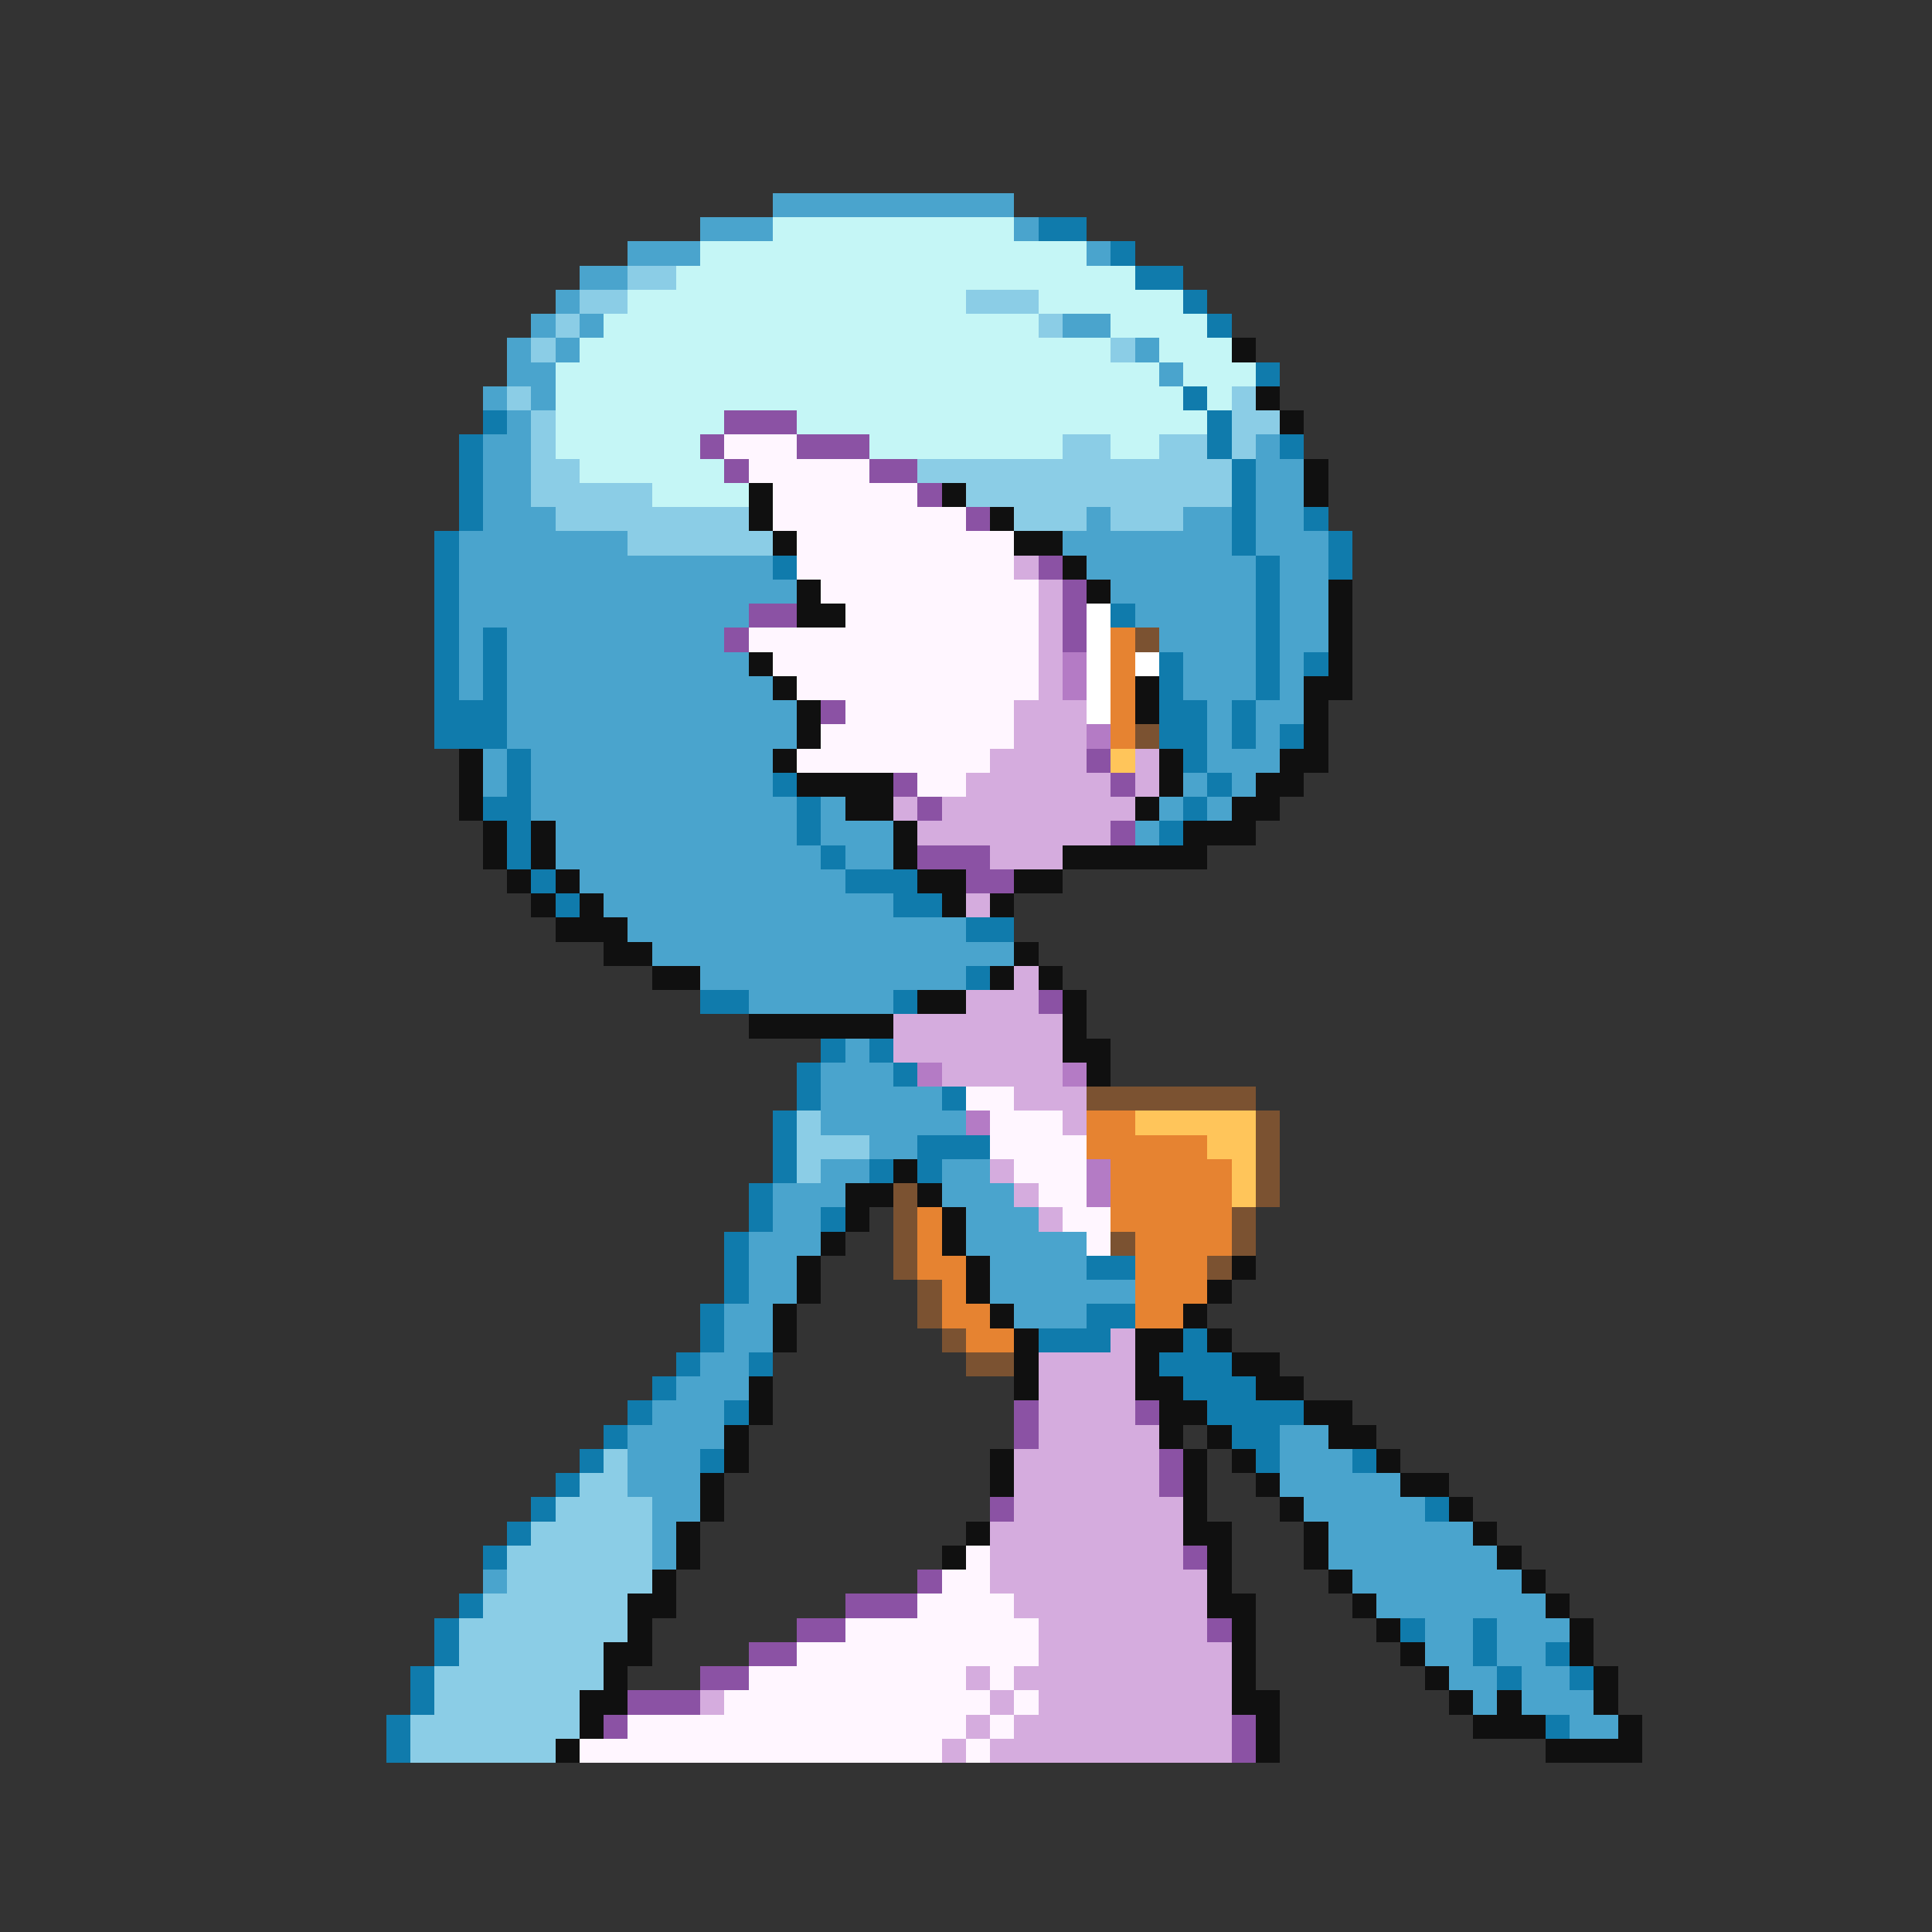 <svg xmlns="http://www.w3.org/2000/svg" viewBox="0 -0.5 80 80" shape-rendering="crispEdges">
<rect x="0" y="-0.5" width="80" height="80" fill="#333333" stroke="none"/>
<path stroke="#4aa4cd" d="M32 8h10M29 9h3M42 9h1M26 10h3M45 10h1M24 11h2M23 12h1M22 13h1M24 13h1M44 13h2M21 14h1M23 14h1M47 14h1M21 15h2M48 15h1M20 16h1M22 16h1M21 17h1M20 18h2M52 18h1M20 19h2M52 19h2M20 20h2M52 20h2M20 21h3M45 21h1M49 21h2M52 21h2M19 22h7M44 22h7M52 22h3M19 23h13M45 23h7M53 23h2M19 24h14M46 24h6M53 24h2M19 25h12M47 25h5M53 25h2M19 26h1M21 26h9M48 26h4M53 26h2M19 27h1M21 27h10M49 27h3M53 27h1M19 28h1M21 28h11M49 28h3M53 28h1M21 29h12M50 29h1M52 29h2M21 30h12M50 30h1M52 30h1M20 31h1M22 31h10M50 31h3M20 32h1M22 32h10M49 32h1M51 32h1M22 33h11M34 33h1M48 33h1M50 33h1M23 34h10M34 34h3M47 34h1M23 35h11M35 35h2M24 36h11M25 37h12M26 38h14M27 39h15M29 40h11M31 41h6M35 43h1M34 44h3M34 45h5M34 46h6M36 47h2M34 48h2M39 48h2M32 49h3M39 49h3M32 50h2M40 50h3M31 51h3M40 51h5M31 52h2M41 52h4M31 53h2M41 53h6M30 54h2M42 54h3M30 55h2M29 56h2M28 57h3M27 58h3M26 59h4M53 59h2M26 60h3M53 60h3M26 61h3M53 61h5M27 62h2M54 62h5M27 63h1M55 63h6M27 64h1M55 64h7M20 65h1M56 65h7M57 66h7M59 67h2M62 67h3M59 68h2M62 68h2M60 69h2M63 69h2M61 70h1M63 70h3M65 71h2" />
<path stroke="#c5f6f6" d="M32 9h10M29 10h16M28 11h19M26 12h14M43 12h6M25 13h18M46 13h4M24 14h22M48 14h3M23 15h25M49 15h3M23 16h26M50 16h1M23 17h7M33 17h17M23 18h6M36 18h8M46 18h2M24 19h6M27 20h4" />
<path stroke="#107bac" d="M43 9h2M46 10h1M47 11h2M49 12h1M50 13h1M52 15h1M49 16h1M20 17h1M50 17h1M19 18h1M50 18h1M53 18h1M19 19h1M51 19h1M19 20h1M51 20h1M19 21h1M51 21h1M54 21h1M18 22h1M51 22h1M55 22h1M18 23h1M32 23h1M52 23h1M55 23h1M18 24h1M52 24h1M18 25h1M46 25h1M52 25h1M18 26h1M20 26h1M52 26h1M18 27h1M20 27h1M48 27h1M52 27h1M54 27h1M18 28h1M20 28h1M48 28h1M52 28h1M18 29h3M48 29h2M51 29h1M18 30h3M48 30h2M51 30h1M53 30h1M21 31h1M49 31h1M21 32h1M32 32h1M50 32h1M20 33h2M33 33h1M49 33h1M21 34h1M33 34h1M48 34h1M21 35h1M34 35h1M22 36h1M35 36h3M23 37h1M37 37h2M40 38h2M40 40h1M29 41h2M37 41h1M34 43h1M36 43h1M33 44h1M37 44h1M33 45h1M39 45h1M32 46h1M32 47h1M38 47h3M32 48h1M36 48h1M38 48h1M31 49h1M31 50h1M34 50h1M30 51h1M30 52h1M45 52h2M30 53h1M29 54h1M45 54h2M29 55h1M43 55h3M49 55h1M28 56h1M31 56h1M48 56h3M27 57h1M49 57h3M26 58h1M30 58h1M50 58h4M25 59h1M51 59h2M24 60h1M29 60h1M52 60h1M56 60h1M23 61h1M22 62h1M59 62h1M21 63h1M20 64h1M19 66h1M18 67h1M58 67h1M61 67h1M18 68h1M61 68h1M64 68h1M17 69h1M62 69h1M65 69h1M17 70h1M16 71h1M64 71h1M16 72h1" />
<path stroke="#8bcde6" d="M26 11h2M24 12h2M40 12h3M23 13h1M43 13h1M22 14h1M46 14h1M21 16h1M51 16h1M22 17h1M51 17h2M22 18h1M44 18h2M48 18h2M51 18h1M22 19h2M38 19h13M22 20h5M40 20h11M23 21h8M42 21h3M46 21h3M26 22h6M33 46h1M33 47h3M33 48h1M25 60h1M24 61h2M23 62h4M22 63h5M21 64h6M21 65h6M20 66h6M19 67h7M19 68h6M18 69h7M18 70h6M17 71h7M17 72h6" />
<path stroke="#101010" d="M51 14h1M52 16h1M53 17h1M54 19h1M31 20h1M39 20h1M54 20h1M31 21h1M41 21h1M32 22h1M42 22h2M44 23h1M33 24h1M45 24h1M55 24h1M33 25h2M55 25h1M55 26h1M31 27h1M55 27h1M32 28h1M47 28h1M54 28h2M33 29h1M47 29h1M54 29h1M33 30h1M54 30h1M19 31h1M32 31h1M48 31h1M53 31h2M19 32h1M33 32h4M48 32h1M52 32h2M19 33h1M35 33h2M47 33h1M51 33h2M20 34h1M22 34h1M37 34h1M49 34h3M20 35h1M22 35h1M37 35h1M44 35h6M21 36h1M23 36h1M38 36h2M42 36h2M22 37h1M24 37h1M39 37h1M41 37h1M23 38h3M25 39h2M42 39h1M27 40h2M41 40h1M43 40h1M38 41h2M44 41h1M31 42h6M44 42h1M44 43h2M45 44h1M37 48h1M35 49h2M38 49h1M35 50h1M39 50h1M34 51h1M39 51h1M33 52h1M40 52h1M51 52h1M33 53h1M40 53h1M50 53h1M32 54h1M41 54h1M49 54h1M32 55h1M42 55h1M47 55h2M50 55h1M42 56h1M47 56h1M51 56h2M31 57h1M42 57h1M47 57h2M52 57h2M31 58h1M48 58h2M54 58h2M30 59h1M48 59h1M50 59h1M55 59h2M30 60h1M41 60h1M49 60h1M51 60h1M57 60h1M29 61h1M41 61h1M49 61h1M52 61h1M58 61h2M29 62h1M49 62h1M53 62h1M60 62h1M28 63h1M40 63h1M49 63h2M54 63h1M61 63h1M28 64h1M39 64h1M50 64h1M54 64h1M62 64h1M27 65h1M50 65h1M55 65h1M63 65h1M26 66h2M50 66h2M56 66h1M64 66h1M26 67h1M51 67h1M57 67h1M65 67h1M25 68h2M51 68h1M58 68h1M65 68h1M25 69h1M51 69h1M59 69h1M66 69h1M24 70h2M51 70h2M60 70h1M62 70h1M66 70h1M24 71h1M52 71h1M61 71h3M67 71h1M23 72h1M52 72h1M64 72h4" />
<path stroke="#8b52a4" d="M30 17h3M29 18h1M33 18h3M30 19h1M36 19h2M38 20h1M40 21h1M43 23h1M44 24h1M31 25h2M44 25h1M30 26h1M44 26h1M34 29h1M45 31h1M37 32h1M46 32h1M38 33h1M46 34h1M38 35h3M40 36h2M43 41h1M42 58h1M47 58h1M42 59h1M48 60h1M48 61h1M41 62h1M49 64h1M38 65h1M35 66h3M33 67h2M50 67h1M31 68h2M29 69h2M26 70h3M25 71h1M51 71h1M51 72h1" />
<path stroke="#fff6ff" d="M30 18h3M31 19h5M32 20h6M32 21h8M33 22h9M33 23h9M34 24h9M35 25h8M31 26h12M32 27h11M33 28h10M35 29h7M34 30h8M33 31h8M38 32h2M40 45h2M41 46h3M41 47h4M42 48h3M43 49h2M44 50h2M45 51h1M40 64h1M39 65h2M38 66h4M35 67h8M33 68h10M31 69h9M41 69h1M30 70h11M42 70h1M26 71h14M41 71h1M24 72h15M40 72h1" />
<path stroke="#d5acde" d="M42 23h1M43 24h1M43 25h1M43 26h1M43 27h1M43 28h1M42 29h3M42 30h3M41 31h4M47 31h1M40 32h6M47 32h1M37 33h1M39 33h8M38 34h8M41 35h3M40 37h1M42 40h1M40 41h3M37 42h7M37 43h7M39 44h5M42 45h3M44 46h1M41 48h1M42 49h1M43 50h1M46 55h1M43 56h4M43 57h4M43 58h4M43 59h5M42 60h6M42 61h6M42 62h7M41 63h8M41 64h8M41 65h9M42 66h8M43 67h7M43 68h8M40 69h1M42 69h9M29 70h1M41 70h1M43 70h8M40 71h1M42 71h9M39 72h1M41 72h10" />
<path stroke="#ffffff" d="M45 25h1M45 26h1M45 27h1M47 27h1M45 28h1M45 29h1" />
<path stroke="#e68331" d="M46 26h1M46 27h1M46 28h1M46 29h1M46 30h1M45 46h2M45 47h5M46 48h5M46 49h5M38 50h1M46 50h5M38 51h1M47 51h4M38 52h2M47 52h3M39 53h1M47 53h3M39 54h2M47 54h2M40 55h2" />
<path stroke="#7b5231" d="M47 26h1M47 30h1M45 45h7M52 46h1M52 47h1M52 48h1M37 49h1M52 49h1M37 50h1M51 50h1M37 51h1M46 51h1M51 51h1M37 52h1M50 52h1M38 53h1M38 54h1M39 55h1M40 56h2" />
<path stroke="#b47bc5" d="M44 27h1M44 28h1M45 30h1M38 44h1M44 44h1M40 46h1M45 48h1M45 49h1" />
<path stroke="#ffc55a" d="M46 31h1M47 46h5M50 47h2M51 48h1M51 49h1" />
</svg>
